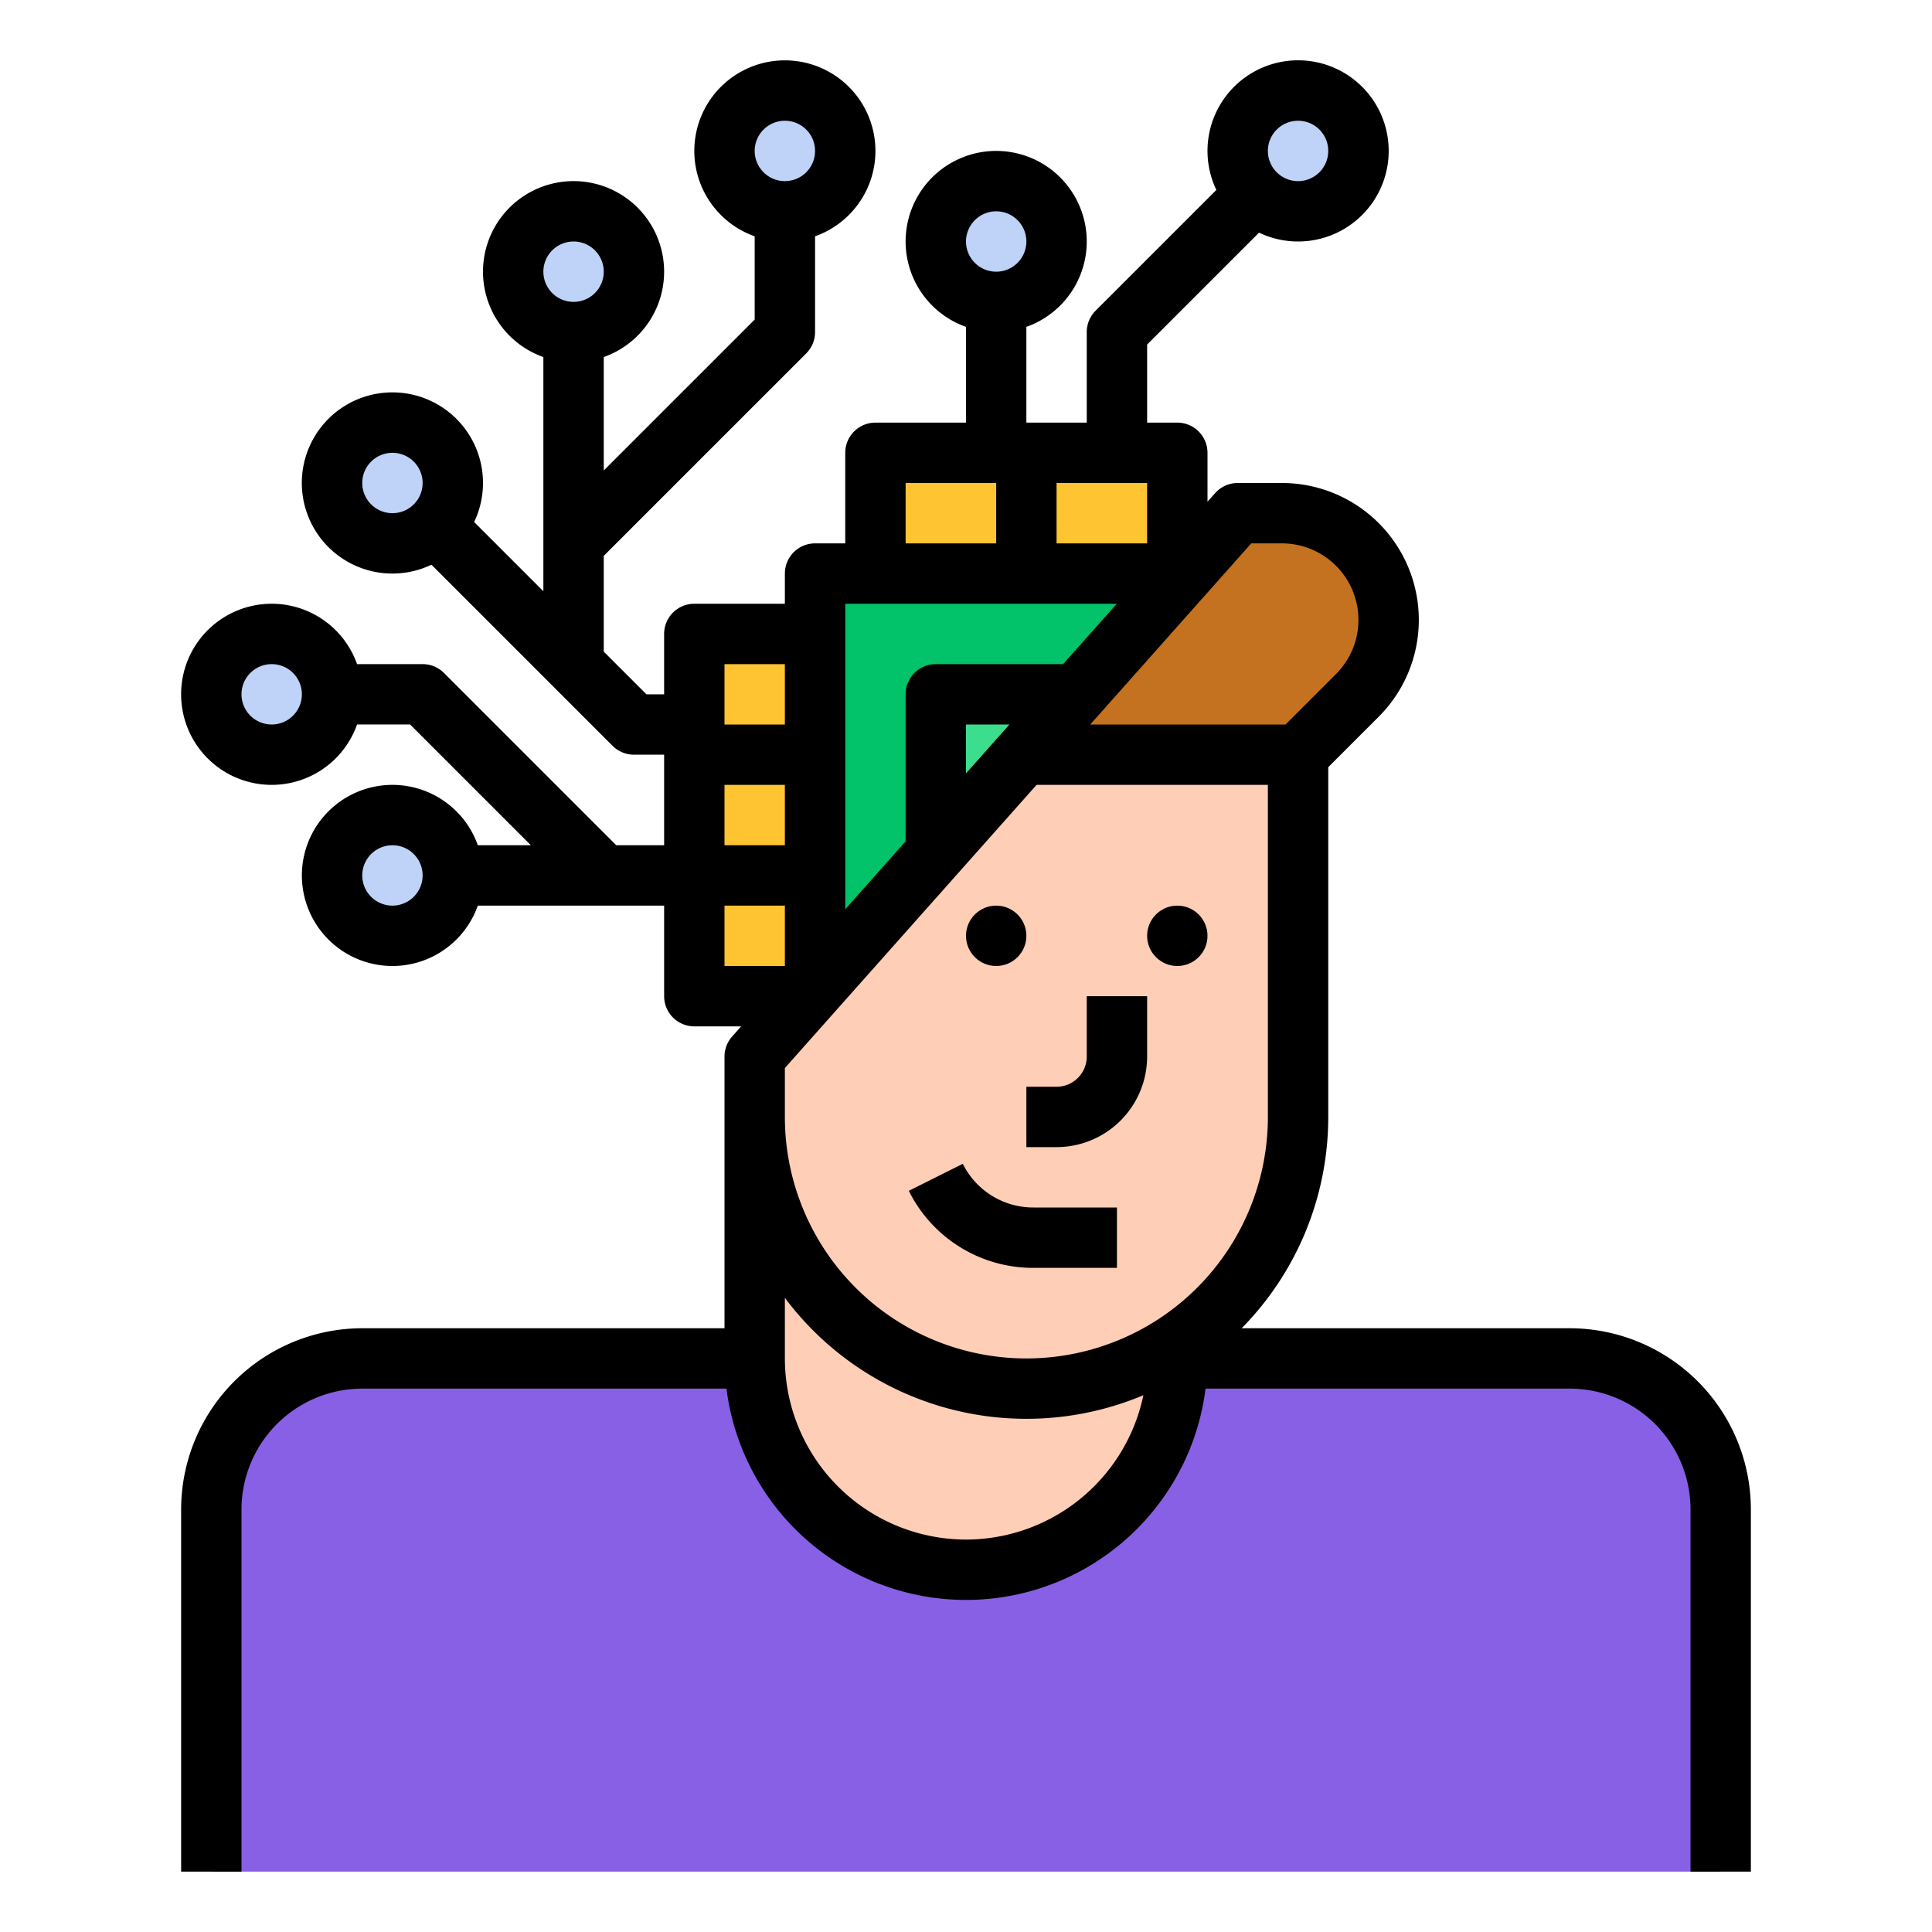 <svg id="filled_outline" height="512" viewBox="0 0 512 512" width="512" xmlns="http://www.w3.org/2000/svg" data-name="filled outline"><path d="m216 152h112v128h-112z" fill="#02c26a"/><path d="m248 184h48v56h-48z" fill="#3cde8d"/><path d="m456 496v-96a40 40 0 0 0 -40-40h-320a40 40 0 0 0 -40 40v96z" fill="#8760e6"/><path d="m312 280v80a56 56 0 1 1 -112 0v-80z" fill="#ffceb6"/><path d="m344 200 15.716-15.716a28.284 28.284 0 0 0 8.284-20 28.284 28.284 0 0 0 -28.284-28.284h-11.716l-56.889 64z" fill="#c47220"/><path d="m344 200v96a72 72 0 0 1 -72 72h-0a72 72 0 0 1 -72-72v-16l71.111-80z" fill="#ffceb6"/><path d="m232 120h80v32h-80z" fill="#ffc431"/><path d="m184 168h32v96h-32z" fill="#ffc431"/><g fill="#bed3f7"><circle cx="104" cy="128" r="16"/><circle cx="152" cy="72" r="16"/><circle cx="208" cy="40" r="16"/><circle cx="264" cy="64" r="16"/><circle cx="344" cy="40" r="16"/><circle cx="104" cy="232" r="16"/><circle cx="72" cy="184" r="16"/></g><circle cx="264" cy="248" r="8"/><circle cx="312" cy="248" r="8"/><path d="m272 304h8a24.027 24.027 0 0 0 24-24v-16h-16v16a8.009 8.009 0 0 1 -8 8h-8z"/><path d="m273.889 336h22.111v-16h-22.111a20.831 20.831 0 0 1 -18.733-11.578l-14.311 7.156a36.742 36.742 0 0 0 33.044 20.422z"/><path d="m464 496v-96a48.054 48.054 0 0 0 -48-48h-86.941a79.725 79.725 0 0 0 22.941-56v-92.687l13.373-13.373a36.284 36.284 0 0 0 -25.657-61.94h-11.716a8.001 8.001 0 0 0 -5.979 2.686l-2.021 2.273v-12.959a8 8 0 0 0 -8-8h-8v-20.687l29.659-29.659a24.009 24.009 0 1 0 -11.314-11.314l-32.002 32.002a8.001 8.001 0 0 0 -2.343 5.657v24h-16v-25.376a24 24 0 1 0 -16 0v25.376h-24a8 8 0 0 0 -8 8v24h-8a8 8 0 0 0 -8 8v8h-24a8 8 0 0 0 -8 8v16h-4.687l-11.313-11.313v-25.373l53.657-53.657a8.001 8.001 0 0 0 2.343-5.657v-25.376a24 24 0 1 0 -16 0v22.063l-40 39.999v-30.062a24 24 0 1 0 -16 0v62.062l-18.345-18.345a24.008 24.008 0 1 0 -11.314 11.314l48.003 48.002a8 8 0 0 0 5.657 2.343h8v24h-12.686l-45.657-45.657a8 8 0 0 0 -5.657-2.343h-17.376a24 24 0 1 0 0 16h14.063l32 32h-14.062a24 24 0 1 0 0 16h49.376v24a8 8 0 0 0 8 8h12.408l-2.387 2.686a8 8 0 0 0 -2.021 5.314v72h-96a48.054 48.054 0 0 0 -48 48v96h16v-96a32.036 32.036 0 0 1 32-32h96.518a63.982 63.982 0 0 0 126.964 0h96.518a32.036 32.036 0 0 1 32 32v96zm-120-464a8 8 0 1 1 -8 8 8.009 8.009 0 0 1 8-8zm-80 24a8 8 0 1 1 -8 8 8.009 8.009 0 0 1 8-8zm-56-24a8 8 0 1 1 -8 8 8.009 8.009 0 0 1 8-8zm-56 32a8 8 0 1 1 -8 8 8.009 8.009 0 0 1 8-8zm-56 64a8 8 0 1 1 8 8 8.009 8.009 0 0 1 -8-8zm-24 64a8 8 0 1 1 8-8 8.009 8.009 0 0 1 -8 8zm32 48a8 8 0 1 1 8-8 8.009 8.009 0 0 1 -8 8zm227.592-96h8.124a20.284 20.284 0 0 1 14.343 34.627l-13.373 13.373h-51.761zm-27.592 0h-24v-16h24zm-64-16h24v16h-24zm55.963 32-14.222 16h-33.741a8 8 0 0 0 -8 8v38.959l-16 18v-80.959zm-28.444 32-11.519 12.959v-12.959zm-75.519 16h16v16h-16zm16-32v16h-16v-16zm-16 64h16v16h-16zm16 43.042 66.704-75.042h61.296v88a64 64 0 0 1 -128 0zm48 124.958a48.054 48.054 0 0 1 -48-48v-16.055a79.931 79.931 0 0 0 95.004 25.801 48.08 48.08 0 0 1 -47.004 38.255z"/></svg>